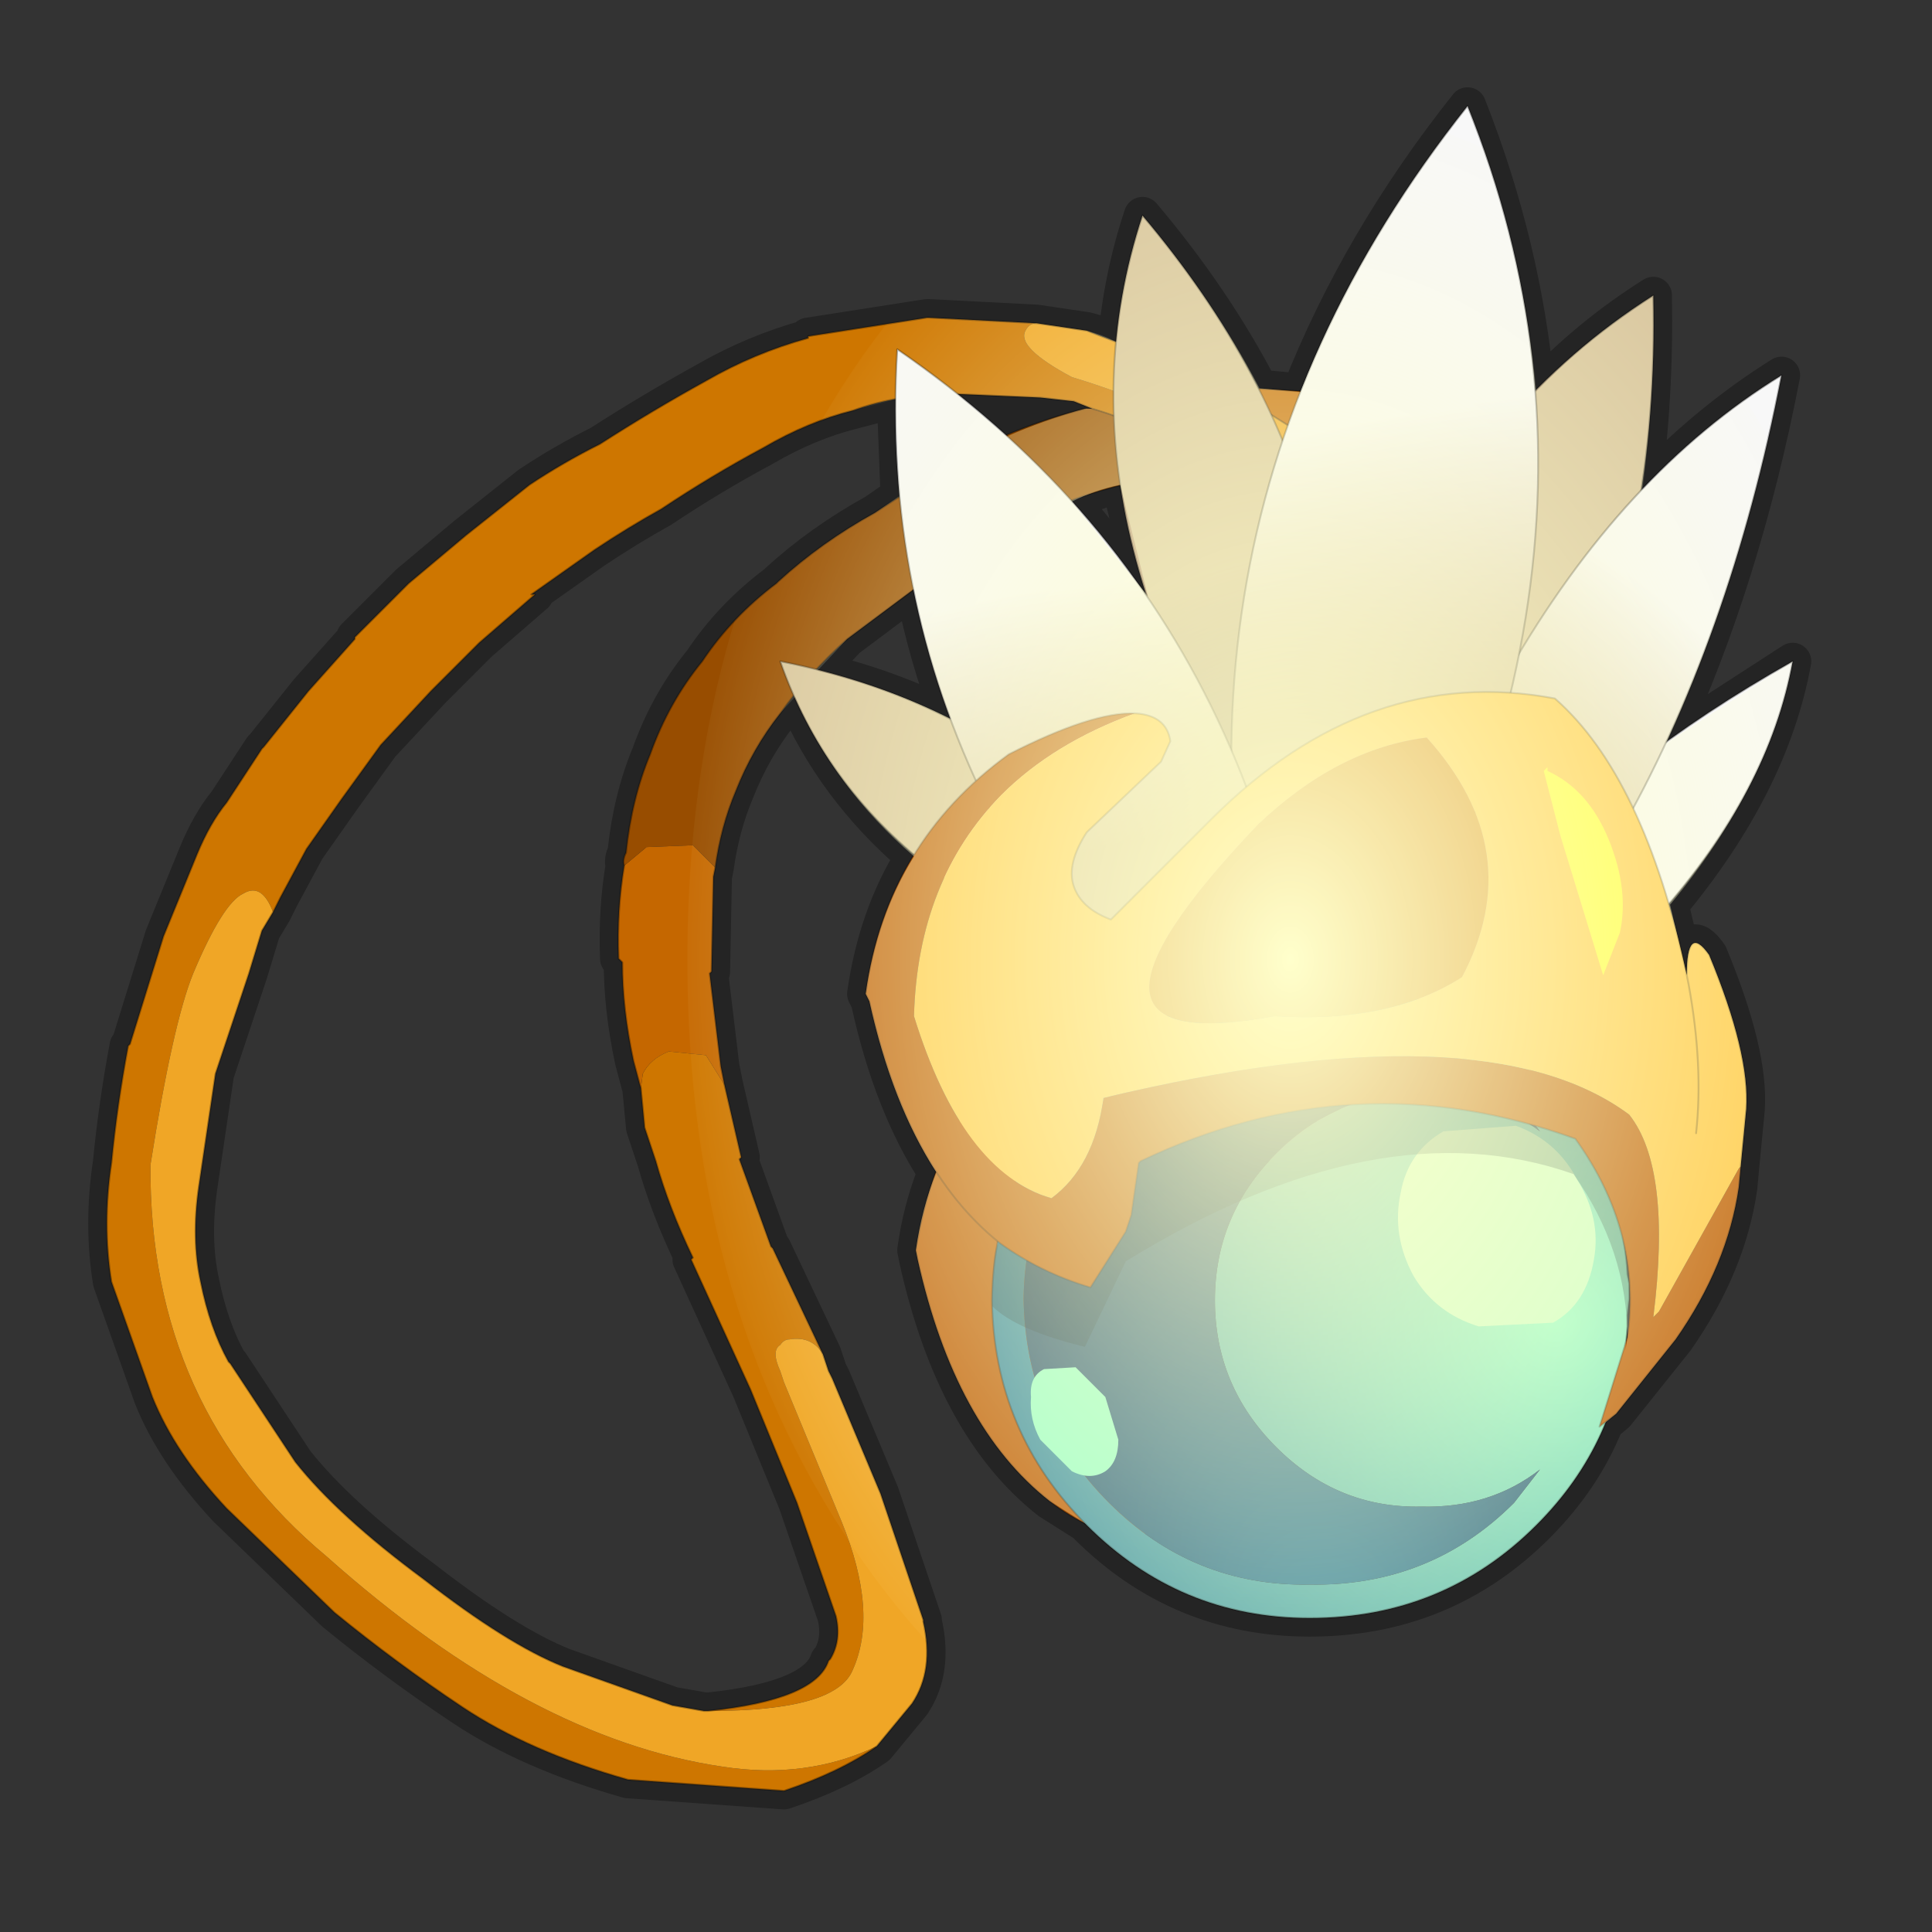 <?xml version="1.0" encoding="UTF-8" standalone="no"?>
<svg xmlns:xlink="http://www.w3.org/1999/xlink" height="520.0px" width="520.0px" xmlns="http://www.w3.org/2000/svg">
  <rect width="100%" height="100%" fill="#333333" stroke="none"/>
  <g transform="matrix(10.0, 0.0, 0.0, 10.0, 0.0, 0.0)">
    <use height="52.0" transform="matrix(1.0, 0.0, 0.0, 1.0, 0.0, 0.0)" width="52.0" xlink:href="#sprite0"/>
  </g>
  <defs>
    <g id="sprite0" transform="matrix(1.0, 0.0, 0.0, 1.0, 0.0, 0.0)">
      <use height="52.0" transform="matrix(1.0, 0.0, 0.0, 1.0, 0.0, 0.0)" width="52.0" xlink:href="#sprite1"/>
      <use height="46.5" transform="matrix(1.0, 0.0, 0.0, 1.0, 2.35, 2.35)" width="46.4" xlink:href="#shape1"/>
      <clipPath id="clipPath0" transform="matrix(1.0, 0.0, 0.0, 1.0, 0.0, 0.0)">
        <use height="45.5" transform="matrix(1.0, 0.0, 0.0, 1.0, 2.85, 2.85)" width="45.4" xlink:href="#shape2"/>
      </clipPath>
      <g clip-path="url(#clipPath0)">
        <use height="37.7" transform="matrix(0.861, 0.0, 0.0, 1.219, 18.5, 2.85)" width="37.7" xlink:href="#sprite2"/>
      </g>
    </g>
    <g id="sprite1" transform="matrix(1.0, 0.0, 0.0, 1.0, 0.0, 0.0)">
      <use height="52.0" transform="matrix(1.0, 0.0, 0.0, 1.0, 0.0, 0.0)" width="52.0" xlink:href="#shape0"/>
    </g>
    <g id="shape0" transform="matrix(1.0, 0.0, 0.0, 1.0, 0.0, 0.0)">
      <path d="M52.0 0.0 L52.0 52.0 0.0 52.0 0.0 0.0 52.0 0.0" fill="#ffba2e" fill-opacity="0.0" fill-rule="evenodd" stroke="none"/>
    </g>
    <g id="shape1" transform="matrix(1.0, 0.0, 0.0, 1.0, -2.35, -2.35)">
      <path d="M41.35 10.55 Q41.0 6.65 39.5 2.85 36.6 6.5 35.0 10.55 L33.9 10.45 Q32.65 8.05 30.75 5.8 30.2 7.45 30.05 9.2 29.65 9.0 29.25 8.9 L27.9 8.7 25.0 8.55 24.95 8.55 21.75 9.05 21.75 9.1 Q20.3 9.5 19.0 10.25 17.55 11.05 16.15 11.95 15.15 12.45 14.25 13.05 L12.55 14.4 11.0 15.7 9.55 17.15 9.55 17.2 8.3 18.6 7.1 20.1 7.05 20.15 6.1 21.6 Q5.65 22.15 5.3 23.0 L4.4 25.2 3.5 28.1 3.45 28.15 Q3.15 29.75 3.0 31.3 2.75 32.95 3.0 34.5 L4.1 37.6 Q4.7 39.1 6.1 40.6 L9.0 43.4 Q10.65 44.75 12.45 45.95 14.25 47.15 16.9 47.9 L21.1 48.2 Q22.6 47.7 23.6 47.0 L24.55 45.85 Q25.15 44.95 24.85 43.65 L24.85 43.6 23.7 40.2 22.4 37.1 22.3 36.9 22.15 36.45 20.8 33.6 20.75 33.55 19.9 31.2 19.95 31.15 19.5 29.2 19.4 28.7 19.1 26.2 19.15 26.15 19.2 23.6 19.25 23.35 Q19.4 22.25 19.8 21.3 20.25 20.15 21.0 19.2 L21.4 18.75 Q22.45 21.2 24.6 23.05 23.6 24.65 23.3 26.75 L23.4 26.95 Q24.0 29.7 25.2 31.55 24.8 32.55 24.65 33.65 L24.7 33.9 Q25.7 38.4 28.25 40.4 L29.2 41.0 29.25 41.05 Q31.75 43.55 35.25 43.55 38.85 43.55 41.35 41.05 42.6 39.8 43.2 38.3 L43.5 38.05 45.1 36.05 Q46.5 34.05 46.8 31.95 L46.85 31.4 47.0 29.85 Q47.1 28.35 46.0 25.7 45.4 24.85 45.4 26.25 L44.95 24.35 Q47.65 21.1 48.25 17.8 L44.85 20.0 Q46.9 15.55 47.95 10.1 45.95 11.35 44.2 13.2 44.55 10.7 44.5 7.95 42.75 9.05 41.35 10.55 M22.95 11.05 L24.1 10.75 24.2 13.35 23.55 13.8 Q22.1 14.6 20.95 15.65 L20.9 15.7 Q19.7 16.6 18.9 17.8 18.0 18.9 17.5 20.3 17.0 21.5 16.85 22.95 16.75 23.15 16.8 23.3 16.6 24.5 16.65 25.8 L16.75 25.9 Q16.75 27.15 17.05 28.55 L17.25 29.3 17.35 30.35 17.65 31.25 Q18.0 32.5 18.65 33.85 L18.6 33.9 20.2 37.4 21.45 40.45 22.5 43.5 Q22.65 44.15 22.35 44.65 L22.3 44.7 Q21.95 45.75 19.1 46.05 L19.05 46.05 18.95 46.05 18.1 45.9 15.15 44.85 Q13.65 44.25 11.4 42.5 9.1 40.8 7.95 39.35 L6.2 36.7 6.15 36.65 Q5.65 35.75 5.4 34.5 5.15 33.35 5.35 31.95 L5.8 28.9 6.7 26.2 7.05 25.05 7.35 24.55 7.55 24.15 8.25 22.85 9.2 21.5 10.25 20.05 11.6 18.6 12.9 17.3 14.4 16.0 14.3 16.0 16.0 14.8 Q16.9 14.2 17.8 13.7 19.15 12.8 20.55 12.05 21.75 11.35 22.95 11.05 M27.1 11.75 Q28.1 11.3 29.2 11.0 L29.4 11.0 28.9 10.8 28.0 10.7 25.75 10.6 27.1 11.75 M30.15 13.05 L30.9 16.05 28.85 13.5 Q29.45 13.2 30.15 13.05 M22.8 17.2 L24.6 15.85 Q24.95 17.65 25.6 19.35 23.9 18.5 22.0 18.05 L22.8 17.2" fill="none" stroke="#000000" stroke-linecap="round" stroke-linejoin="round" stroke-opacity="0.302" stroke-width="1.0"/>
      <path d="M23.6 47.0 Q22.6 47.7 21.1 48.2 L16.9 47.9 Q14.25 47.15 12.45 45.95 10.65 44.75 9.0 43.4 L6.1 40.6 Q4.7 39.1 4.1 37.6 L3.0 34.5 Q2.75 32.95 3.0 31.3 3.15 29.75 3.45 28.15 L3.5 28.1 4.4 25.2 5.3 23.0 Q5.65 22.15 6.1 21.6 L7.05 20.15 7.1 20.1 8.3 18.6 9.55 17.2 9.55 17.15 11.0 15.7 12.55 14.4 14.25 13.05 Q15.15 12.45 16.15 11.95 17.55 11.05 19.0 10.25 20.3 9.5 21.75 9.1 L21.75 9.05 24.95 8.55 25.0 8.55 27.9 8.7 Q27.7 8.7 27.6 8.9 27.35 9.35 28.85 10.15 30.7 10.7 32.7 11.7 34.65 12.75 36.45 14.25 L38.35 15.85 Q39.2 16.3 39.5 15.7 L39.6 15.7 39.9 16.15 40.0 16.9 39.5 17.4 38.55 17.35 37.75 16.75 36.1 14.9 Q35.05 13.85 32.75 12.55 30.95 11.45 29.4 11.0 L28.9 10.8 28.0 10.7 25.65 10.6 Q24.2 10.6 22.95 11.05 21.75 11.35 20.55 12.05 19.15 12.8 17.8 13.7 16.9 14.2 16.0 14.8 L14.3 16.0 14.4 16.0 12.9 17.3 11.6 18.6 10.25 20.05 9.2 21.5 8.25 22.85 7.55 24.15 7.35 24.55 Q7.05 23.75 6.55 24.05 6.0 24.3 5.2 26.2 4.65 27.55 4.05 31.35 4.0 37.9 8.8 41.9 14.3 46.8 19.45 47.55 21.7 47.9 23.6 47.0 M17.25 29.3 L17.3 28.9 Q17.5 28.5 18.0 28.3 L19.0 28.4 19.5 29.2 19.95 31.15 19.9 31.2 20.75 33.55 20.8 33.6 22.15 36.45 Q21.85 35.95 21.25 36.05 21.1 36.05 21.0 36.2 20.75 36.35 21.0 36.9 L21.1 37.2 22.65 40.95 Q23.65 43.4 22.95 44.95 22.5 46.05 19.1 46.05 L19.05 46.05 Q21.95 45.75 22.3 44.7 L22.35 44.65 Q22.65 44.15 22.5 43.5 L21.45 40.45 20.2 37.4 18.6 33.9 18.65 33.85 Q18.0 32.5 17.65 31.25 L17.35 30.35 17.25 29.3" fill="#ce7600" fill-rule="evenodd" stroke="none"/>
      <path d="M33.0 10.4 L36.0 10.6 38.25 10.95 Q38.05 11.05 37.95 11.45 37.8 11.8 39.1 12.5 L40.85 13.65 41.7 15.2 Q42.1 16.1 42.6 16.3 L43.3 16.5 43.65 16.45 Q43.85 18.05 42.25 19.05 L41.4 19.15 Q40.9 19.0 40.6 18.7 40.2 18.3 40.2 17.9 40.2 17.5 40.6 17.35 41.45 16.75 41.1 15.7 L41.0 15.7 Q40.45 14.3 39.15 13.5 37.85 12.7 36.5 12.6 L33.0 10.4 M16.8 23.3 L17.4 22.8 18.65 22.75 19.25 23.35 19.2 23.6 19.15 26.15 19.1 26.2 19.4 28.7 19.5 29.2 19.0 28.4 18.0 28.3 Q17.5 28.5 17.3 28.9 L17.25 29.3 17.05 28.55 Q16.75 27.15 16.75 25.9 L16.65 25.8 Q16.6 24.5 16.8 23.3" fill="#c56700" fill-rule="evenodd" stroke="none"/>
      <path d="M23.6 47.0 Q21.7 47.9 19.45 47.55 14.3 46.8 8.8 41.9 4.0 37.9 4.05 31.35 4.65 27.55 5.2 26.2 6.0 24.3 6.55 24.05 7.05 23.75 7.35 24.55 L7.05 25.05 6.7 26.2 5.8 28.9 5.35 31.95 Q5.15 33.35 5.4 34.5 5.65 35.75 6.15 36.65 L6.2 36.7 7.95 39.35 Q9.1 40.8 11.4 42.5 13.65 44.25 15.15 44.85 L18.1 45.9 18.95 46.05 19.05 46.05 19.1 46.05 Q22.5 46.05 22.95 44.95 23.65 43.4 22.65 40.95 L21.1 37.2 21.0 36.9 Q20.75 36.35 21.0 36.2 21.1 36.05 21.25 36.05 21.85 35.95 22.15 36.45 L22.3 36.9 22.4 37.1 23.7 40.2 24.85 43.6 24.85 43.65 Q25.15 44.95 24.55 45.85 L23.6 47.0 M39.5 15.7 Q39.2 16.3 38.35 15.85 L36.45 14.25 Q34.65 12.75 32.7 11.7 30.7 10.7 28.85 10.15 27.35 9.35 27.6 8.9 27.7 8.7 27.9 8.7 L29.25 8.9 30.95 9.55 33.0 10.4 36.5 12.6 37.7 13.6 39.05 15.05 39.55 15.65 39.5 15.7 M38.25 10.95 L39.55 11.5 40.15 11.85 40.2 11.9 Q42.4 13.2 43.3 15.4 L43.25 15.45 43.45 15.85 43.65 16.45 43.3 16.5 42.6 16.3 Q42.1 16.1 41.7 15.2 L40.85 13.65 39.1 12.5 Q37.8 11.8 37.95 11.45 38.05 11.05 38.25 10.95" fill="#f0a626" fill-rule="evenodd" stroke="none"/>
      <path d="M39.6 15.7 L39.5 15.7 39.55 15.65 39.6 15.7" fill="#a46628" fill-rule="evenodd" stroke="none"/>
      <path d="M29.4 11.0 Q30.95 11.45 32.75 12.55 L30.7 12.9 30.65 12.95 Q28.9 13.3 27.5 14.1 26.25 14.75 25.15 15.45 L22.8 17.2 Q21.75 18.15 21.0 19.2 20.25 20.15 19.8 21.3 19.4 22.25 19.25 23.35 L18.65 22.75 17.4 22.8 16.8 23.3 Q16.75 23.15 16.85 22.95 17.0 21.5 17.5 20.3 18.0 18.9 18.9 17.8 19.7 16.6 20.9 15.7 L20.95 15.65 Q22.1 14.6 23.55 13.8 L25.85 12.3 Q27.45 11.45 29.2 11.0 L29.4 11.0" fill="#984d00" fill-rule="evenodd" stroke="none"/>
      <path d="M27.9 8.7 L25.0 8.55 24.95 8.55 21.75 9.05 21.75 9.1 Q20.3 9.5 19.0 10.25 17.55 11.05 16.15 11.95 15.15 12.45 14.25 13.05 L12.55 14.4 11.0 15.7 9.55 17.15 9.55 17.2 8.3 18.6 7.1 20.1 7.05 20.15 6.1 21.6 Q5.65 22.15 5.3 23.0 L4.4 25.2 3.5 28.1 3.45 28.15 Q3.15 29.75 3.0 31.3 2.75 32.95 3.0 34.5 L4.1 37.6 Q4.7 39.1 6.1 40.6 L9.0 43.4 Q10.65 44.75 12.45 45.95 14.25 47.15 16.9 47.9 L21.1 48.2 Q22.6 47.7 23.6 47.0 M7.35 24.55 L7.55 24.15 8.25 22.85 9.2 21.5 10.25 20.05 11.6 18.6 12.9 17.3 14.4 16.0 14.3 16.0 16.0 14.8 Q16.9 14.2 17.8 13.7 19.15 12.8 20.55 12.05 21.75 11.35 22.95 11.05 24.2 10.6 25.65 10.6 L28.0 10.7 28.9 10.8 29.4 11.0 Q30.95 11.45 32.75 12.55 35.05 13.85 36.1 14.9 L37.75 16.75 38.55 17.35 39.5 17.4 40.0 16.9 39.9 16.15 39.6 15.7 M27.9 8.7 L29.25 8.9 30.95 9.55 33.0 10.4 36.0 10.6 38.25 10.95 39.55 11.5 40.15 11.85 40.2 11.9 Q42.4 13.2 43.3 15.4 L43.25 15.45 43.45 15.85 43.65 16.45 Q43.85 18.05 42.25 19.05 L41.4 19.15 Q40.9 19.0 40.6 18.7 40.2 18.3 40.2 17.9 40.2 17.5 40.6 17.35 41.45 16.75 41.1 15.7 L41.0 15.7 Q40.45 14.3 39.15 13.5 37.85 12.7 36.5 12.6 L37.7 13.6 39.05 15.05 39.55 15.65 M33.0 10.4 L36.5 12.6 M29.2 11.0 Q27.45 11.45 25.85 12.3 L23.55 13.8 Q22.1 14.6 20.95 15.65 L20.9 15.7 Q19.7 16.6 18.9 17.8 18.0 18.9 17.5 20.3 17.0 21.5 16.85 22.95 16.75 23.15 16.8 23.3 16.6 24.5 16.65 25.8 L16.75 25.9 Q16.75 27.15 17.05 28.55 L17.25 29.3 17.35 30.35 17.65 31.25 Q18.0 32.5 18.65 33.85 L18.6 33.9 20.2 37.4 21.45 40.45 22.5 43.5 Q22.65 44.15 22.35 44.65 L22.3 44.7 Q21.95 45.75 19.05 46.05 L18.95 46.05 18.1 45.9 15.15 44.85 Q13.65 44.25 11.4 42.5 9.1 40.8 7.95 39.35 L6.2 36.7 6.15 36.65 Q5.65 35.75 5.4 34.5 5.15 33.35 5.35 31.95 L5.8 28.9 6.7 26.2 7.05 25.05 7.35 24.55 M19.25 23.35 Q19.4 22.25 19.8 21.3 20.25 20.15 21.0 19.2 21.75 18.15 22.8 17.2 L25.15 15.45 Q26.25 14.75 27.5 14.1 28.9 13.3 30.65 12.95 L30.7 12.9 32.75 12.55 M19.5 29.2 L19.4 28.7 19.1 26.2 19.15 26.15 19.2 23.6 19.25 23.35 M19.5 29.2 L19.95 31.15 19.9 31.2 20.75 33.55 20.8 33.6 22.15 36.45 22.3 36.9 22.4 37.1 23.7 40.2 24.85 43.6 24.85 43.65 Q25.15 44.95 24.55 45.85 L23.6 47.0" fill="none" stroke="#000000" stroke-linecap="round" stroke-linejoin="round" stroke-opacity="0.302" stroke-width="0.05"/>
      <path d="M48.25 17.8 Q47.0 24.75 36.35 31.25 38.75 23.15 48.25 17.8" fill="url(#gradient0)" fill-rule="evenodd" stroke="none"/>
      <path d="M48.25 17.8 Q47.0 24.75 36.35 31.25 38.75 23.15 48.25 17.8 Z" fill="none" stroke="#000000" stroke-linecap="round" stroke-linejoin="round" stroke-opacity="0.302" stroke-width="0.05"/>
      <path d="M44.5 7.95 Q44.8 21.0 34.85 28.7 35.4 13.75 44.5 7.95" fill="url(#gradient1)" fill-rule="evenodd" stroke="none"/>
      <path d="M44.5 7.95 Q35.4 13.75 34.85 28.7 44.8 21.0 44.5 7.95 Z" fill="none" stroke="#000000" stroke-linecap="round" stroke-linejoin="round" stroke-opacity="0.302" stroke-width="0.05"/>
      <path d="M21.0 17.8 Q29.1 19.4 32.5 26.8 23.3 24.4 21.0 17.8" fill="url(#gradient2)" fill-rule="evenodd" stroke="none"/>
      <path d="M21.0 17.8 Q23.3 24.4 32.5 26.8 29.1 19.4 21.0 17.8 Z" fill="none" stroke="#000000" stroke-linecap="round" stroke-linejoin="round" stroke-opacity="0.302" stroke-width="0.05"/>
      <path d="M30.75 5.8 Q37.8 14.15 35.45 24.45 27.9 14.45 30.75 5.8" fill="url(#gradient3)" fill-rule="evenodd" stroke="none"/>
      <path d="M30.75 5.8 Q27.9 14.45 35.45 24.45 37.8 14.15 30.75 5.8 Z" fill="none" stroke="#000000" stroke-linecap="round" stroke-linejoin="round" stroke-opacity="0.302" stroke-width="0.05"/>
      <path d="M47.95 10.1 Q45.2 24.35 35.65 31.5 39.4 15.35 47.95 10.1" fill="url(#gradient4)" fill-rule="evenodd" stroke="none"/>
      <path d="M47.95 10.1 Q39.4 15.35 35.65 31.5 45.2 24.35 47.95 10.1 Z" fill="none" stroke="#000000" stroke-linecap="round" stroke-linejoin="round" stroke-opacity="0.302" stroke-width="0.05"/>
      <path d="M39.5 2.85 Q44.9 16.3 34.95 31.05 29.75 15.15 39.5 2.85" fill="url(#gradient5)" fill-rule="evenodd" stroke="none"/>
      <path d="M39.5 2.85 Q29.75 15.15 34.95 31.05 44.9 16.3 39.5 2.85 Z" fill="none" stroke="#000000" stroke-linecap="round" stroke-linejoin="round" stroke-opacity="0.302" stroke-width="0.05"/>
      <path d="M26.25 29.45 L26.95 30.15 32.05 38.15 32.0 38.2 31.95 38.25 31.75 39.65 31.6 40.1 30.65 41.55 Q29.3 41.2 28.25 40.4 25.7 38.4 24.7 33.9 L24.65 33.65 Q25.0 31.35 26.25 29.45" fill="#be5c07" fill-rule="evenodd" stroke="none"/>
      <path d="M26.25 29.45 Q25.0 31.35 24.65 33.65 L24.7 33.9 Q25.7 38.4 28.25 40.4 29.3 41.2 30.65 41.55 L31.6 40.1 31.75 39.65 31.95 38.25 32.0 38.2 32.05 38.15" fill="none" stroke="#000000" stroke-linecap="round" stroke-linejoin="round" stroke-opacity="0.251" stroke-width="0.05"/>
      <path d="M24.15 9.4 Q35.35 17.1 35.5 32.35 23.35 22.5 24.15 9.4" fill="url(#gradient6)" fill-rule="evenodd" stroke="none"/>
      <path d="M24.15 9.4 Q35.35 17.1 35.5 32.35 23.35 22.5 24.15 9.4 Z" fill="none" stroke="#000000" stroke-linecap="round" stroke-linejoin="round" stroke-opacity="0.302" stroke-width="0.05"/>
      <path d="M35.25 27.25 Q32.1 27.3 29.85 29.55 27.6 31.8 27.55 34.95 27.6 38.2 29.85 40.45 32.1 42.7 35.25 42.65 38.5 42.7 40.75 40.45 L41.45 39.55 Q40.1 40.6 38.25 40.55 36.0 40.6 34.35 38.95 32.7 37.3 32.7 35.0 32.7 32.7 34.35 31.05 36.0 29.4 38.3 29.4 40.1 29.45 41.45 30.45 L40.75 29.55 Q38.5 27.3 35.25 27.25 M35.3 26.4 Q38.85 26.45 41.35 28.95 43.65 31.25 43.8 34.3 L43.85 34.55 43.85 34.95 43.8 35.4 43.8 35.7 Q43.6 38.8 41.35 41.05 38.85 43.55 35.25 43.55 31.75 43.55 29.25 41.05 26.75 38.55 26.7 35.0 26.75 31.45 29.25 28.95 31.75 26.45 35.3 26.4" fill="url(#gradient7)" fill-rule="evenodd" stroke="none"/>
      <path d="M35.25 27.25 Q38.5 27.3 40.75 29.55 L41.45 30.45 Q40.1 29.45 38.3 29.4 36.0 29.4 34.35 31.05 32.7 32.7 32.7 35.0 32.7 37.3 34.35 38.95 36.0 40.6 38.25 40.55 40.1 40.6 41.45 39.55 L40.75 40.45 Q38.5 42.7 35.25 42.65 32.1 42.7 29.85 40.45 27.6 38.2 27.55 34.95 27.6 31.8 29.85 29.55 32.1 27.3 35.25 27.25" fill="url(#gradient8)" fill-rule="evenodd" stroke="none"/>
      <path d="M35.3 26.4 Q38.85 26.45 41.35 28.95 43.65 31.25 43.8 34.3 L43.85 34.55 43.85 34.95 43.8 35.4 43.8 35.7 Q43.6 38.8 41.35 41.05 38.85 43.55 35.25 43.55 31.75 43.55 29.25 41.05 26.75 38.55 26.7 35.0 26.75 31.45 29.25 28.95 31.75 26.45 35.3 26.4 Z" fill="none" stroke="#000000" stroke-linecap="round" stroke-linejoin="round" stroke-opacity="0.302" stroke-width="0.05"/>
      <path d="M39.8 35.7 Q38.65 35.35 38.05 34.35 37.45 33.25 37.7 32.1 37.9 31.0 38.85 30.45 L40.8 30.3 Q41.9 30.7 42.45 31.75 43.1 32.8 42.9 33.9 42.7 35.1 41.8 35.6 L39.8 35.7" fill="#ccffcc" fill-rule="evenodd" stroke="none"/>
      <path d="M28.85 39.6 L28.0 38.75 Q27.7 38.2 27.75 37.6 27.7 37.05 28.1 36.85 L28.95 36.8 29.75 37.6 30.1 38.75 Q30.1 39.35 29.75 39.6 29.35 39.85 28.85 39.6" fill="#99ffcc" fill-rule="evenodd" stroke="none"/>
      <path d="M46.85 31.4 L46.8 31.95 Q46.5 34.05 45.1 36.05 L43.5 38.05 43.05 38.4 43.8 36.0 Q44.2 33.15 42.4 30.65 36.45 28.5 30.7 31.25 L30.65 31.3 30.45 32.7 30.3 33.15 29.35 34.65 Q28.0 34.25 26.9 33.45 24.4 31.45 23.4 26.95 L23.3 26.75 Q23.85 22.7 27.15 20.3 29.4 19.15 30.55 19.2 28.35 20.0 26.95 21.4 24.7 23.7 24.6 27.35 25.9 31.55 28.3 32.25 29.45 31.4 29.7 29.55 39.95 27.1 43.85 30.0 45.0 31.45 44.5 35.45 L44.65 35.3 46.8 31.45 46.85 31.4" fill="#be5c07" fill-rule="evenodd" stroke="none"/>
      <path d="M46.85 31.4 L46.8 31.45 44.65 35.3 44.5 35.45 Q45.0 31.45 43.85 30.0 39.95 27.1 29.7 29.55 29.45 31.4 28.3 32.25 25.9 31.55 24.6 27.35 24.7 23.7 26.95 21.4 28.35 20.0 30.55 19.2 31.4 19.25 31.5 19.95 L31.25 20.5 29.25 22.4 Q28.7 23.25 28.9 23.85 29.1 24.45 29.9 24.75 L32.6 22.05 Q36.8 17.85 41.85 18.8 44.25 20.9 45.4 26.25 45.4 24.85 46.0 25.7 47.1 28.35 47.0 29.85 L46.85 31.4 M45.65 30.5 Q45.85 28.7 45.45 26.5 L45.4 26.25 45.45 26.5 Q45.85 28.7 45.65 30.5 M39.35 26.3 Q41.15 22.9 38.4 19.85 36.0 20.15 33.85 22.2 27.8 28.55 34.3 27.35 37.4 27.55 39.35 26.3" fill="#ffc747" fill-rule="evenodd" stroke="none"/>
      <path d="M39.35 26.3 Q37.4 27.55 34.3 27.35 27.8 28.55 33.85 22.2 36.0 20.15 38.4 19.85 41.15 22.9 39.35 26.3" fill="#d8871c" fill-rule="evenodd" stroke="none"/>
      <path d="M26.9 33.45 Q28.0 34.25 29.35 34.65 L30.3 33.15 30.45 32.7 30.65 31.3 30.7 31.25 Q36.45 28.5 42.4 30.65 44.2 33.15 43.8 36.0 43.8 33.65 42.35 31.6 37.1 29.75 30.3 33.95 L29.2 36.25 Q27.35 35.8 26.7 35.15 26.7 33.55 26.9 33.45" fill="#142b38" fill-opacity="0.302" fill-rule="evenodd" stroke="none"/>
      <path d="M43.8 36.0 L43.05 38.4 43.5 38.05 45.1 36.05 Q46.5 34.05 46.8 31.95 L46.85 31.4 47.0 29.85 Q47.1 28.35 46.0 25.7 45.4 24.85 45.4 26.25 44.25 20.9 41.85 18.8 36.8 17.85 32.6 22.05 L29.9 24.75 Q29.1 24.45 28.9 23.85 28.7 23.25 29.25 22.4 L31.25 20.5 31.5 19.95 Q31.4 19.25 30.55 19.2 29.4 19.15 27.15 20.3 23.85 22.7 23.3 26.75 L23.4 26.95 Q24.4 31.45 26.9 33.45 28.0 34.25 29.35 34.65 L30.3 33.15 30.45 32.7 30.65 31.3 30.7 31.25 Q36.45 28.5 42.4 30.65 44.2 33.15 43.8 36.0 M45.4 26.25 L45.45 26.5 Q45.85 28.7 45.65 30.5" fill="none" stroke="#000000" stroke-linecap="round" stroke-linejoin="round" stroke-opacity="0.251" stroke-width="0.05"/>
      <path d="M41.65 20.65 L41.55 20.75 42.0 22.5 43.15 26.25 43.6 25.1 Q43.85 23.95 43.3 22.6 42.75 21.25 41.65 20.75 L41.65 20.65" fill="#ffff37" fill-rule="evenodd" stroke="none"/>
    </g>
    <radialGradient cx="0" cy="0" gradientTransform="matrix(-0.018, -0.026, -0.031, 0.023, 28.55, 45.65)" gradientUnits="userSpaceOnUse" id="gradient0" r="819.2" spreadMethod="pad">
      <stop offset="0.627" stop-color="#d8c59f"/>
      <stop offset="0.788" stop-color="#f8f8f8"/>
    </radialGradient>
    <radialGradient cx="0" cy="0" gradientTransform="matrix(0.053, 5.0E-4, -0.008, 0.047, 20.45, 45.95)" gradientUnits="userSpaceOnUse" id="gradient1" r="819.2" spreadMethod="pad">
      <stop offset="0.627" stop-color="#a7917a"/>
      <stop offset="0.788" stop-color="#d8c59f"/>
    </radialGradient>
    <radialGradient cx="0" cy="0" gradientTransform="matrix(0.008, -0.034, 0.028, 0.011, 41.2, 38.4)" gradientUnits="userSpaceOnUse" id="gradient2" r="819.2" spreadMethod="pad">
      <stop offset="0.627" stop-color="#a7917a"/>
      <stop offset="0.788" stop-color="#d8c59f"/>
    </radialGradient>
    <radialGradient cx="0" cy="0" gradientTransform="matrix(0.035, -0.028, 0.02, 0.035, 35.2, 43.35)" gradientUnits="userSpaceOnUse" id="gradient3" r="819.2" spreadMethod="pad">
      <stop offset="0.627" stop-color="#a7917a"/>
      <stop offset="0.788" stop-color="#d8c59f"/>
    </radialGradient>
    <radialGradient cx="0" cy="0" gradientTransform="matrix(0.042, 0.007, -0.017, 0.05, 23.8, 43.85)" gradientUnits="userSpaceOnUse" id="gradient4" r="819.2" spreadMethod="pad">
      <stop offset="0.627" stop-color="#d8c59f"/>
      <stop offset="0.788" stop-color="#f8f8f8"/>
    </radialGradient>
    <radialGradient cx="0" cy="0" gradientTransform="matrix(0.07, -0.036, 0.008, 0.054, 25.15, 52.25)" gradientUnits="userSpaceOnUse" id="gradient5" r="819.2" spreadMethod="pad">
      <stop offset="0.627" stop-color="#d8c59f"/>
      <stop offset="0.788" stop-color="#f8f8f8"/>
    </radialGradient>
    <radialGradient cx="0" cy="0" gradientTransform="matrix(-0.067, -0.01, 0.008, 0.049, 48.8, 47.65)" gradientUnits="userSpaceOnUse" id="gradient6" r="819.2" spreadMethod="pad">
      <stop offset="0.627" stop-color="#d8c59f"/>
      <stop offset="0.788" stop-color="#f8f8f8"/>
    </radialGradient>
    <radialGradient cx="0" cy="0" gradientTransform="matrix(0.013, 0.013, -0.013, 0.013, 41.85, 35.55)" gradientUnits="userSpaceOnUse" id="gradient7" r="819.2" spreadMethod="pad">
      <stop offset="0.0" stop-color="#99ffcc"/>
      <stop offset="1.0" stop-color="#388aa5"/>
    </radialGradient>
    <radialGradient cx="0" cy="0" fx="560.0" fy="0" gradientTransform="matrix(0.0, 0.015, -0.015, 0.0, 35.6, 36.1)" gradientUnits="userSpaceOnUse" id="gradient8" r="819.2" spreadMethod="pad">
      <stop offset="0.0" stop-color="#388aa5"/>
      <stop offset="1.0" stop-color="#283f60"/>
    </radialGradient>
    <g id="shape2" transform="matrix(1.0, 0.0, 0.0, 1.0, -2.85, -2.85)">
      <path d="M22.95 11.05 Q21.75 11.35 20.55 12.05 19.15 12.8 17.8 13.7 16.9 14.2 16.0 14.8 L14.3 16.0 14.4 16.0 12.9 17.3 11.6 18.6 10.25 20.05 9.2 21.5 8.25 22.85 7.55 24.15 7.35 24.55 7.05 25.05 6.7 26.2 5.8 28.9 5.35 31.95 Q5.15 33.35 5.4 34.5 5.65 35.75 6.15 36.65 L6.2 36.7 7.95 39.35 Q9.1 40.8 11.4 42.5 13.65 44.25 15.15 44.85 L18.1 45.9 18.95 46.05 19.05 46.05 19.1 46.05 Q21.95 45.75 22.3 44.7 L22.35 44.65 Q22.65 44.15 22.5 43.5 L21.45 40.45 20.2 37.4 18.6 33.9 18.65 33.85 Q18.0 32.5 17.65 31.25 L17.35 30.35 17.25 29.3 17.05 28.55 Q16.75 27.15 16.75 25.9 L16.65 25.8 Q16.6 24.5 16.8 23.3 16.75 23.15 16.85 22.95 17.0 21.5 17.5 20.3 18.0 18.9 18.9 17.8 19.7 16.6 20.9 15.7 L20.95 15.65 Q22.1 14.6 23.55 13.8 L24.2 13.35 24.1 10.75 22.95 11.05 M43.8 36.0 L43.8 35.7 43.75 36.35 43.8 36.0 M41.35 10.55 Q42.75 9.05 44.5 7.95 44.55 10.7 44.2 13.2 45.95 11.35 47.95 10.1 46.9 15.55 44.85 20.0 L48.25 17.8 Q47.65 21.1 44.95 24.35 L45.4 26.25 Q45.4 24.85 46.0 25.7 47.1 28.35 47.0 29.85 L46.85 31.4 46.8 31.95 Q46.5 34.05 45.1 36.05 L43.5 38.05 43.2 38.3 Q42.6 39.8 41.35 41.05 38.85 43.55 35.25 43.55 31.75 43.55 29.25 41.05 L29.2 41.0 28.25 40.4 Q25.7 38.4 24.7 33.9 L24.65 33.65 Q24.8 32.55 25.2 31.55 24.0 29.7 23.4 26.95 L23.3 26.75 Q23.6 24.65 24.6 23.05 22.45 21.2 21.4 18.75 L21.0 19.2 Q20.25 20.15 19.8 21.3 19.4 22.25 19.25 23.35 L19.2 23.6 19.15 26.15 19.1 26.2 19.4 28.7 19.5 29.2 19.95 31.15 19.9 31.2 20.75 33.55 20.8 33.6 22.15 36.45 22.3 36.9 22.4 37.1 23.7 40.2 24.85 43.6 24.85 43.65 Q25.15 44.95 24.55 45.85 L23.6 47.0 Q22.6 47.7 21.1 48.2 L16.9 47.9 Q14.25 47.15 12.45 45.95 10.65 44.75 9.0 43.4 L6.1 40.6 Q4.7 39.1 4.1 37.6 L3.0 34.5 Q2.75 32.95 3.0 31.3 3.15 29.75 3.45 28.15 L3.5 28.1 4.4 25.2 5.3 23.0 Q5.65 22.15 6.1 21.6 L7.05 20.15 7.1 20.1 8.3 18.6 9.55 17.2 9.55 17.15 11.0 15.7 12.55 14.4 14.25 13.05 Q15.15 12.45 16.15 11.95 17.55 11.05 19.0 10.25 20.3 9.5 21.75 9.1 L21.75 9.05 24.95 8.55 25.0 8.55 27.9 8.7 29.25 8.9 Q29.65 9.0 30.05 9.2 30.2 7.45 30.75 5.8 32.65 8.05 33.9 10.45 L35.0 10.55 Q36.6 6.5 39.5 2.85 41.0 6.65 41.35 10.55 M27.1 11.75 Q28.1 11.3 29.2 11.0 L29.4 11.0 28.9 10.8 28.0 10.7 25.75 10.6 27.1 11.75 M22.8 17.2 L22.0 18.05 Q23.9 18.5 25.6 19.35 24.95 17.65 24.6 15.85 L22.8 17.2 M30.15 13.05 Q29.45 13.2 28.85 13.5 L30.9 16.05 30.15 13.05" fill="#ff0000" fill-rule="evenodd" stroke="none"/>
    </g>
    <g id="sprite2" transform="matrix(1.0, 0.0, 0.0, 1.0, 0.0, 0.0)">
      <use height="37.7" transform="matrix(1.0, 0.0, 0.0, 1.0, 0.0, 0.0)" width="37.7" xlink:href="#shape3"/>
    </g>
    <g id="shape3" transform="matrix(1.0, 0.0, 0.0, 1.0, 0.0, 0.0)">
      <path d="M37.7 18.85 Q37.7 26.65 32.15 32.15 26.65 37.7 18.85 37.7 11.05 37.7 5.5 32.15 0.0 26.65 0.0 18.85 0.0 11.05 5.5 5.5 11.05 0.0 18.85 0.0 26.65 0.0 32.15 5.5 37.7 11.05 37.7 18.85" fill="url(#gradient9)" fill-rule="evenodd" stroke="none"/>
    </g>
    <radialGradient cx="0" cy="0" gradientTransform="matrix(0.024, 0.0, 0.0, 0.024, 18.85, 18.85)" gradientUnits="userSpaceOnUse" id="gradient9" r="819.2" spreadMethod="pad">
      <stop offset="0.0" stop-color="#ffffcc"/>
      <stop offset="1.0" stop-color="#ffffcc" stop-opacity="0.0"/>
    </radialGradient>
  </defs>
</svg>
